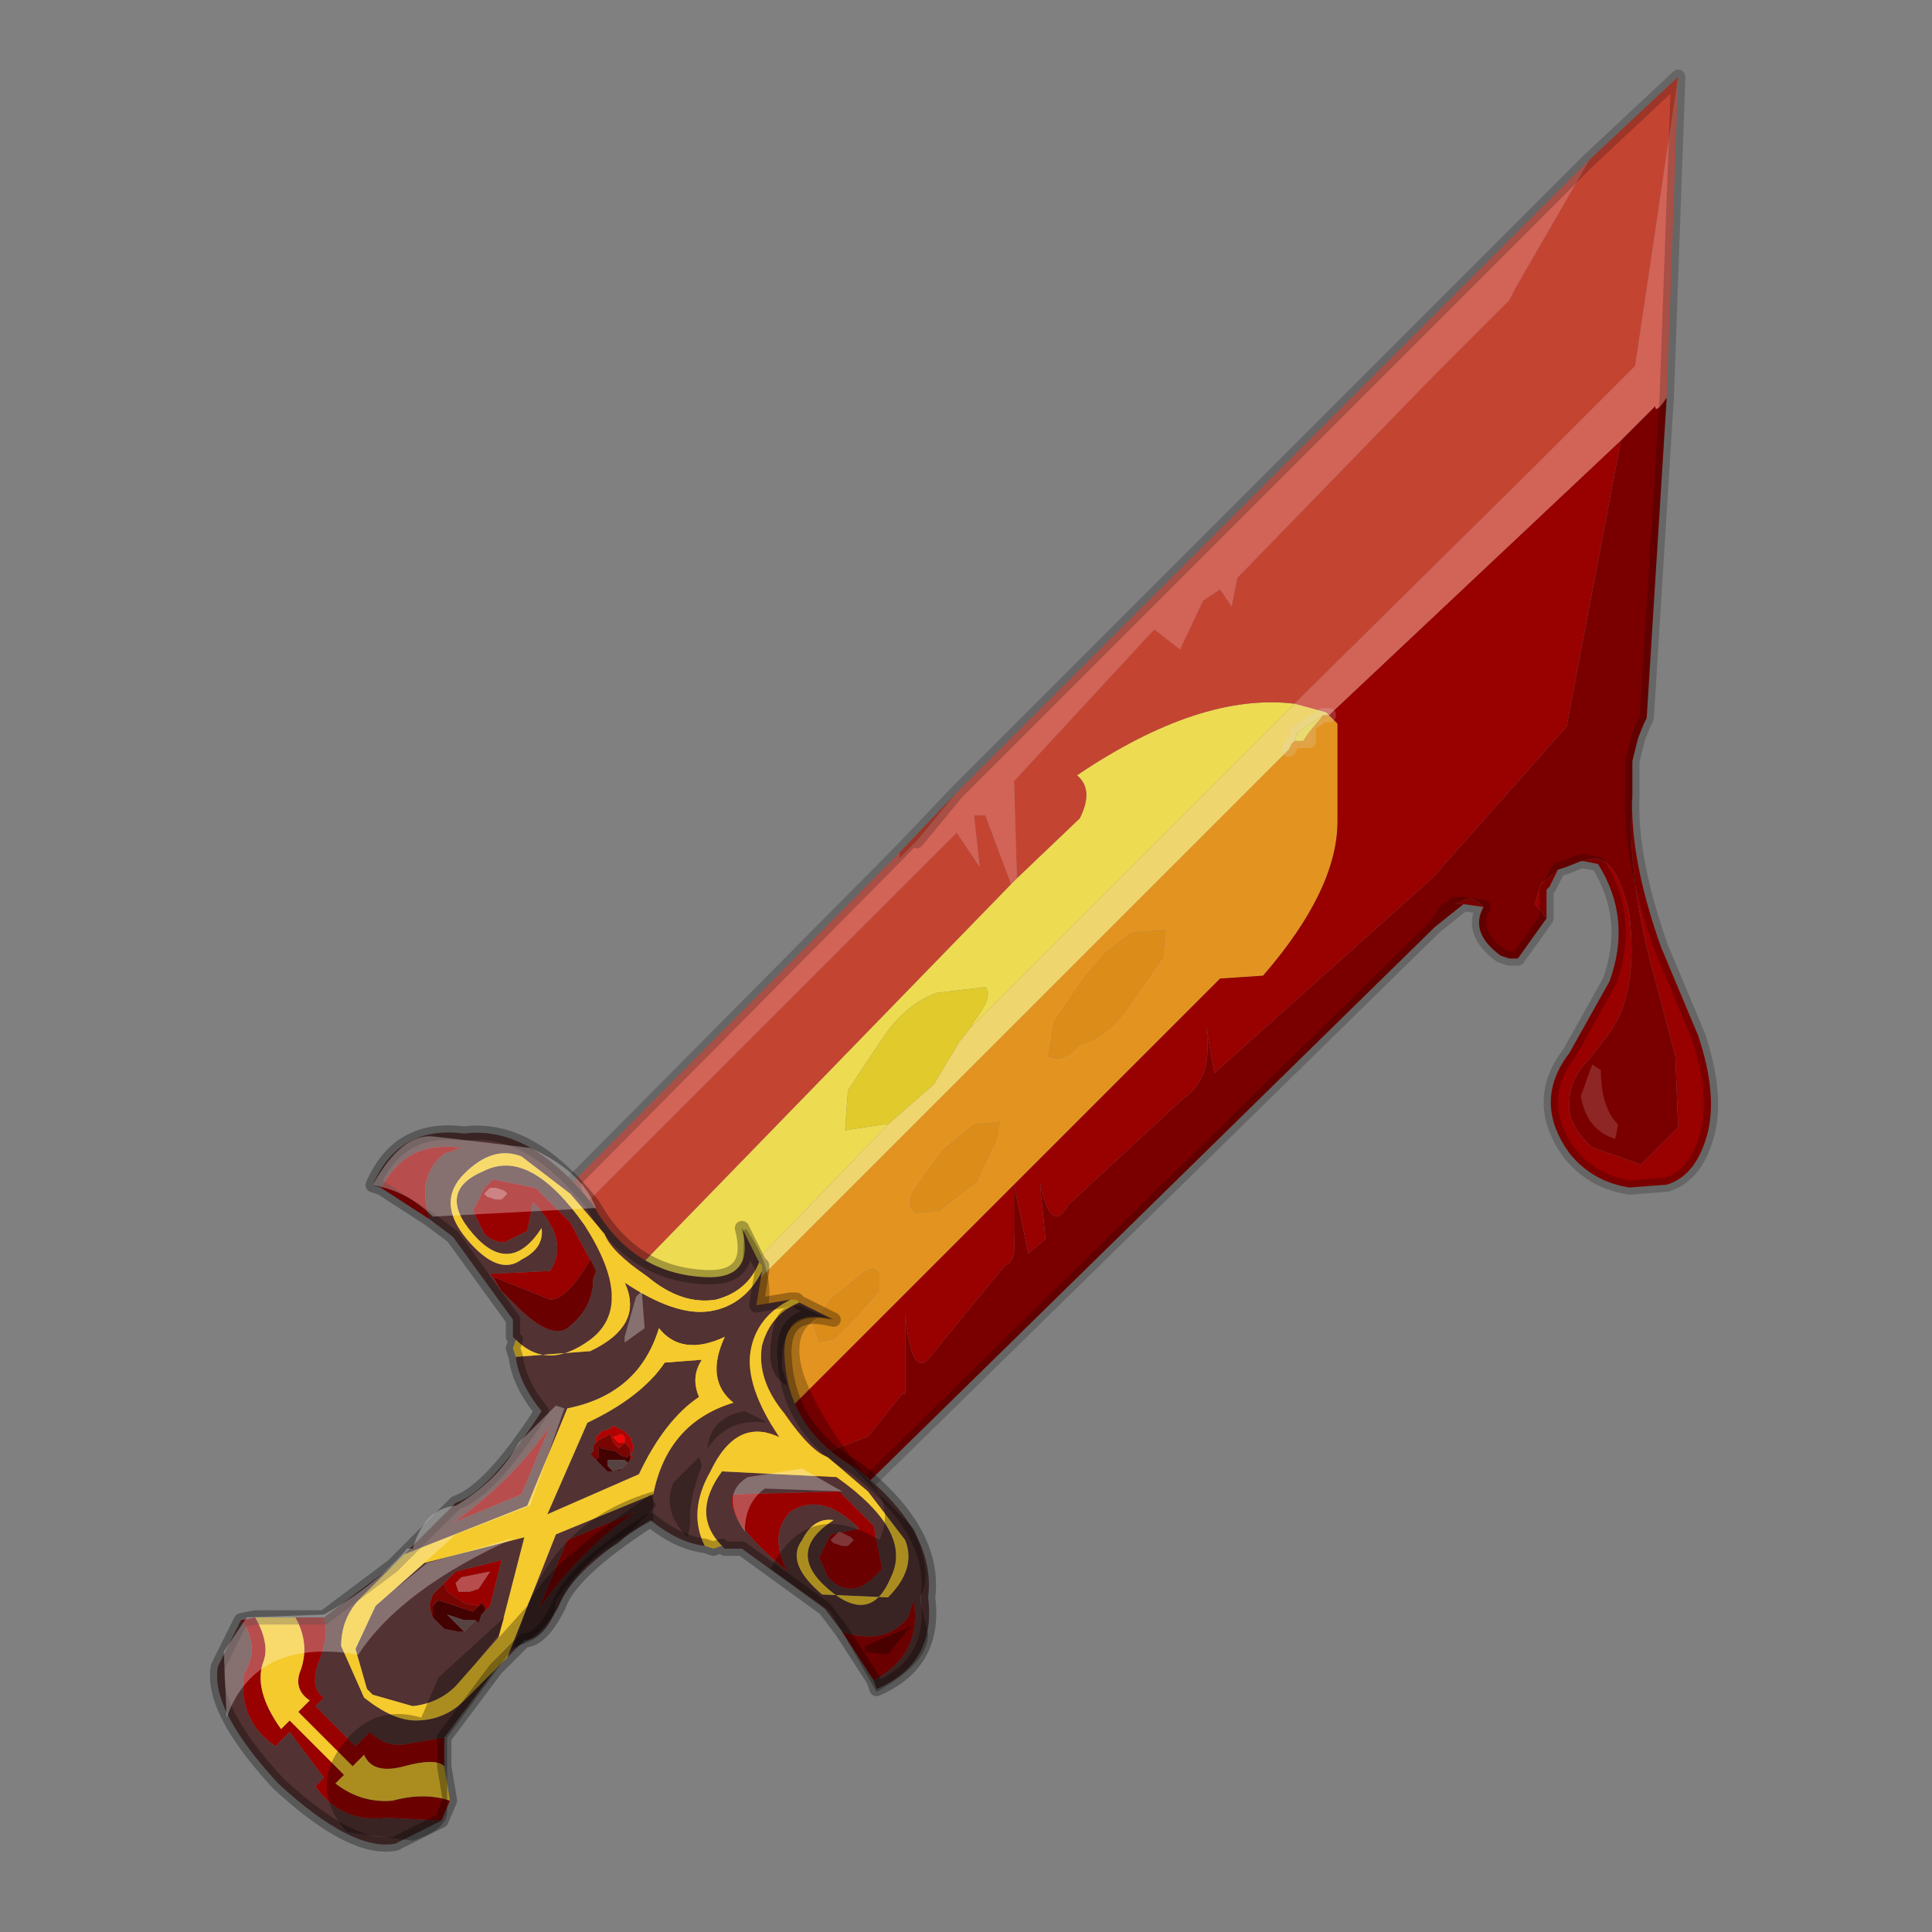 <?xml version="1.0" encoding="UTF-8" standalone="no"?>
<svg xmlns:xlink="http://www.w3.org/1999/xlink" height="440.0px" width="440.0px" xmlns="http://www.w3.org/2000/svg">
  <rect width="100%" height="100%" fill="#808080" stroke="none"/>
  <g transform="matrix(10.0, 0.0, 0.0, 10.0, 0.0, 0.0)">
    <use height="44.0" transform="matrix(1.0, 0.0, 0.0, 1.0, 0.0, 0.0)" width="44.0" xlink:href="#shape0"/>
    <use height="24.95" transform="matrix(1.304, 0.0, 0.0, 1.304, 12.922, 1.617)" width="20.05" xlink:href="#sprite0"/>
    <use height="5.8" transform="matrix(1.0, 0.0, 0.0, 1.0, 16.5, 28.0)" width="3.2" xlink:href="#shape2"/>
    <use height="12.6" transform="matrix(1.304, 0.0, 0.0, 1.304, 4.836, 25.686)" width="12.6" xlink:href="#sprite1"/>
  </g>
  <defs>
    <g id="shape0" transform="matrix(1.0, 0.0, 0.0, 1.0, 0.0, 0.0)">
      <path d="M44.0 44.0 L0.0 44.0 0.0 0.0 44.0 0.0 44.0 44.0" fill="#33cc33" fill-opacity="0.0" fill-rule="evenodd" stroke="none"/>
    </g>
    <g id="sprite0" transform="matrix(1.0, 0.0, 0.0, 1.0, 9.8, 12.45)">
      <use height="24.95" transform="matrix(1.0, 0.0, 0.0, 1.0, -9.8, -12.45)" width="20.05" xlink:href="#shape1"/>
    </g>
    <g id="shape1" transform="matrix(1.0, 0.0, 0.0, 1.0, 9.8, 12.45)">
      <path d="M-8.35 10.55 L2.8 -0.6 2.85 -0.7 2.9 -0.75 3.05 -0.75 3.15 -0.75 3.15 -0.9 3.15 -0.75 3.05 -0.75 3.15 -0.9 3.4 -1.2 3.5 -1.2 3.65 -1.05 3.65 0.65 Q3.65 1.85 2.35 3.35 L1.6 3.4 -2.0 7.0 -6.6 11.6 -7.3 11.3 -7.8 11.1 -8.35 10.55 M0.6 3.05 L0.65 2.55 0.05 2.6 -0.4 2.95 -0.75 3.35 -1.3 4.15 -1.4 4.75 Q-1.15 4.9 -0.85 4.55 -0.4 4.45 0.0 3.9 L0.55 3.1 0.6 3.05 M-5.4 9.75 L-5.15 9.7 -4.75 9.3 -4.35 8.85 -4.35 8.55 Q-4.45 8.4 -4.65 8.55 L-5.2 9.0 -5.5 9.45 -5.4 9.75 M-2.25 5.9 L-2.7 5.95 -3.25 6.4 -3.75 7.1 Q-3.9 7.4 -3.7 7.5 L-3.3 7.45 -2.65 6.95 -2.3 6.2 -2.25 5.9" fill="#e39420" fill-rule="evenodd" stroke="none"/>
      <path d="M-1.95 1.65 L-0.85 0.6 Q-0.6 0.1 -0.9 -0.15 1.25 -1.6 2.9 -1.4 L-2.75 4.25 -2.7 4.15 Q-2.35 3.7 -2.5 3.55 L-3.35 3.65 Q-3.9 3.85 -4.3 4.45 L-4.9 5.35 -4.95 6.05 -4.3 5.95 -4.2 5.95 -8.45 10.35 -9.05 8.95 -2.05 1.75 -1.95 1.65 M2.9 -0.75 L2.95 -0.9 3.4 -1.2 3.15 -0.9 3.05 -0.75 2.9 -0.75" fill="#eddb52" fill-rule="evenodd" stroke="none"/>
      <path d="M3.5 -1.2 L8.6 -6.0 7.65 -1.0 5.3 1.65 1.5 5.05 1.35 4.2 Q1.5 5.15 0.95 5.5 L-1.05 7.35 Q-1.35 7.9 -1.55 6.95 L-1.45 7.95 -1.75 8.2 -2.0 7.0 1.6 3.4 2.35 3.35 Q3.65 1.85 3.65 0.65 L3.65 -1.05 3.5 -1.2 M8.8 0.2 Q8.75 1.3 9.3 2.85 L9.95 4.4 Q10.3 5.45 10.1 6.15 9.9 6.85 9.4 7.0 L8.75 7.05 Q8.1 6.95 7.7 6.45 7.05 5.55 7.7 4.7 L8.4 3.45 Q8.8 2.35 8.2 1.4 L7.95 1.35 Q8.5 1.1 8.75 2.3 8.9 3.65 8.4 4.35 L8.05 4.8 Q7.7 5.15 7.7 5.55 7.65 5.95 8.1 6.35 L8.95 6.65 9.6 6.0 9.55 4.75 9.1 3.05 Q8.7 1.45 8.8 0.2 M7.5 1.5 L7.35 1.8 7.3 1.85 7.3 2.35 7.1 2.1 7.2 1.75 7.5 1.5 M6.2 2.15 L5.85 2.1 5.7 2.1 5.95 2.0 Q6.05 2.0 6.2 2.15 M-5.9 11.9 L-5.95 11.9 -6.65 11.65 -6.55 11.6 -6.6 11.6 -2.0 7.0 -2.0 7.85 Q-1.95 8.35 -2.15 8.4 L-3.5 10.05 Q-3.8 10.35 -3.9 9.25 L-3.9 10.65 -3.95 10.65 -4.55 11.4 -5.9 11.9" fill="#990000" fill-rule="evenodd" stroke="none"/>
      <path d="M8.6 -6.0 L9.2 -6.6 Q9.2 -6.45 9.4 -6.75 L9.05 -1.15 9.0 -1.05 8.9 -0.8 8.8 -0.4 8.8 0.1 8.8 0.2 Q8.7 1.45 9.1 3.05 L9.55 4.75 9.6 6.0 8.95 6.65 8.1 6.35 Q7.65 5.95 7.7 5.55 7.7 5.15 8.05 4.8 L8.4 4.35 Q8.9 3.65 8.75 2.3 8.5 1.1 7.95 1.35 L7.9 1.35 7.65 1.45 7.5 1.5 7.2 1.75 7.1 2.1 7.3 2.35 6.8 3.05 6.65 3.05 6.5 3.0 Q5.95 2.6 6.2 2.15 6.05 2.0 5.95 2.0 L5.7 2.1 5.6 2.2 5.55 2.2 5.35 2.5 5.55 2.2 5.6 2.2 5.7 2.1 5.85 2.1 5.35 2.5 -4.75 12.4 -5.9 11.9 -4.55 11.4 -3.95 10.65 -3.9 10.65 -3.9 9.25 Q-3.8 10.35 -3.5 10.05 L-2.15 8.4 Q-1.95 8.35 -2.0 7.85 L-2.0 7.0 -1.75 8.2 -1.45 7.95 -1.55 6.95 Q-1.35 7.9 -1.05 7.35 L0.95 5.5 Q1.5 5.15 1.35 4.2 L1.5 5.05 5.3 1.65 7.65 -1.0 8.6 -6.0" fill="#7a0000" fill-rule="evenodd" stroke="none"/>
      <path d="M9.6 -12.35 L8.85 -7.3 7.15 -5.6 7.05 -5.5 2.9 -1.4 Q1.25 -1.6 -0.9 -0.15 -0.6 0.1 -0.85 0.6 L-1.95 1.65 -2.0 -0.05 0.45 -2.7 0.9 -2.35 1.3 -3.2 1.6 -3.4 1.8 -3.1 1.9 -3.6 5.35 -7.15 6.45 -8.25 6.65 -8.45 6.75 -8.65 8.05 -10.9 9.6 -12.35 M-9.6 7.45 L-3.0 0.85 -2.6 1.45 -2.7 0.55 -2.5 0.55 -2.05 1.75 -9.05 8.95 -9.6 7.45 M-3.0 0.15 L-3.7 1.0 -4.0 1.3 -4.0 1.2 -3.0 0.15" fill="#c44432" fill-rule="evenodd" stroke="none"/>
      <path d="M0.6 3.05 L0.55 3.1 0.0 3.9 Q-0.4 4.45 -0.85 4.55 -1.15 4.9 -1.4 4.75 L-1.3 4.15 -0.75 3.35 -0.4 2.95 0.05 2.6 0.65 2.55 0.6 3.05 M-2.25 5.9 L-2.3 6.2 -2.65 6.95 -3.3 7.45 -3.7 7.5 Q-3.9 7.4 -3.75 7.1 L-3.25 6.4 -2.7 5.95 -2.25 5.9 M-5.4 9.75 L-5.5 9.45 -5.2 9.0 -4.65 8.55 Q-4.45 8.4 -4.35 8.55 L-4.35 8.85 -4.75 9.3 -5.15 9.7 -5.4 9.75" fill="#dc8c19" fill-rule="evenodd" stroke="none"/>
      <path d="M-2.75 4.25 L-2.95 4.5 -3.4 5.25 -4.2 5.95 -4.3 5.95 -4.95 6.05 -4.9 5.35 -4.3 4.45 Q-3.9 3.85 -3.35 3.65 L-2.5 3.55 Q-2.35 3.7 -2.7 4.15 L-2.75 4.25" fill="#e0ca2c" fill-rule="evenodd" stroke="none"/>
      <path d="M2.9 -1.4 L7.05 -5.5 7.15 -5.6 8.85 -7.3 9.6 -12.35 9.4 -6.75 Q9.2 -6.45 9.2 -6.6 L8.6 -6.0 3.5 -1.2 3.45 -1.25 2.9 -1.4 M8.05 -10.9 L6.75 -8.65 6.65 -8.45 6.45 -8.25 5.35 -7.15 1.9 -3.6 1.8 -3.1 1.6 -3.4 1.3 -3.2 0.9 -2.35 0.45 -2.7 -2.0 -0.05 -1.95 1.65 -2.05 1.75 -2.5 0.55 -2.7 0.55 -2.6 1.45 -3.0 0.85 -9.6 7.45 -9.7 6.95 -4.0 1.2 -4.0 1.3 -3.7 1.0 -3.0 0.15 8.05 -10.9" fill="#d26357" fill-rule="evenodd" stroke="none"/>
      <path d="M2.9 -1.4 L3.45 -1.25 3.5 -1.2 3.4 -1.2 2.95 -0.9 2.9 -0.75 2.85 -0.7 2.8 -0.6 -8.35 10.55 -8.35 10.5 -8.45 10.35 -4.2 5.95 -3.4 5.25 -2.95 4.5 -2.75 4.25 2.9 -1.4" fill="#efd56d" fill-rule="evenodd" stroke="none"/>
      <path d="M9.4 -6.75 L9.6 -12.35 8.05 -10.9 M-8.45 10.35 L-8.35 10.5 -8.35 10.55 M9.4 -6.75 L9.05 -1.15 9.0 -1.05 8.9 -0.8 8.8 -0.4 8.8 0.1 8.8 0.2 Q8.75 1.3 9.3 2.85 L9.95 4.4 Q10.3 5.45 10.1 6.15 9.9 6.85 9.4 7.0 L8.75 7.05 Q8.1 6.95 7.7 6.45 7.05 5.55 7.7 4.7 L8.4 3.45 Q8.8 2.35 8.2 1.4 L7.95 1.35 7.9 1.35 7.65 1.45 7.5 1.5 7.35 1.8 7.3 1.85 7.3 2.35 6.8 3.05 6.65 3.05 6.5 3.0 Q5.95 2.6 6.2 2.15 L5.85 2.1 5.35 2.5 -4.75 12.4 -5.9 11.9 -5.95 11.9 -6.65 11.65 M-6.55 11.6 L-6.6 11.6 -7.3 11.3 -7.8 11.1 -8.35 10.55 M5.7 2.1 L5.85 2.1 M5.35 2.5 L5.55 2.2 5.6 2.2 5.7 2.1 M-3.0 0.15 L-3.7 1.0 M-4.0 1.2 L-9.7 6.95 -9.6 7.45 -9.05 8.95 M-4.0 1.2 L-3.0 0.15 8.05 -10.9 M-8.45 10.35 L-9.05 8.95" fill="none" stroke="#000000" stroke-linecap="round" stroke-linejoin="round" stroke-opacity="0.2" stroke-width="0.25"/>
      <path d="M2.8 -0.6 L2.85 -0.7 2.9 -0.75 2.95 -0.9 3.4 -1.2 3.5 -1.2 M3.05 -0.75 L2.9 -0.75 M3.15 -0.9 L3.15 -0.75 3.05 -0.75 3.15 -0.9" fill="none" stroke="#dedede" stroke-linecap="round" stroke-linejoin="round" stroke-opacity="0.2" stroke-width="0.25"/>
      <path d="M8.5 6.2 Q8.0 6.05 7.9 5.45 L8.1 4.9 8.25 5.0 Q8.25 5.65 8.55 5.95 L8.5 6.2" fill="#ffffff" fill-opacity="0.149" fill-rule="evenodd" stroke="none"/>
    </g>
    <g id="shape2" transform="matrix(1.0, 0.0, 0.0, 1.0, -16.5, -28.0)">
      <path d="M16.55 30.9 L16.55 30.85 Q17.45 29.55 18.75 29.95 17.3 30.55 19.7 33.6 L19.4 33.8 16.55 30.9" fill="#000000" fill-opacity="0.251" fill-rule="evenodd" stroke="none"/>
      <path d="M16.9 29.15 L16.95 28.0 17.0 28.0 Q17.9 29.3 17.25 30.35 16.0 29.65 16.9 29.15" fill="#000000" fill-opacity="0.251" fill-rule="evenodd" stroke="none"/>
    </g>
    <g id="sprite1" transform="matrix(1.0, 0.0, 0.0, 1.0, 6.3, 6.3)">
      <use height="12.6" transform="matrix(1.0, 0.0, 0.0, 1.0, -6.3, -6.3)" width="12.6" xlink:href="#shape3"/>
    </g>
    <g id="shape3" transform="matrix(1.0, 0.0, 0.0, 1.0, 6.3, 6.3)">
      <path d="M2.6 1.0 Q2.05 0.45 2.6 -0.3 L4.6 -0.2 Q5.95 0.75 5.55 1.55 5.2 2.4 4.45 1.75 3.7 1.1 4.55 0.55 4.2 0.5 4.0 0.9 3.7 1.3 4.35 1.85 L5.5 1.9 Q6.0 1.4 5.8 0.9 L5.15 0.05 4.45 -0.55 Q4.15 -0.65 3.7 -1.3 3.2 -1.9 3.3 -2.5 3.45 -3.05 3.95 -3.25 L4.55 -2.95 Q3.6 -3.2 3.7 -2.2 3.8 -1.0 4.95 -0.35 6.35 0.75 6.2 1.9 6.35 3.05 5.3 3.5 L5.25 3.35 Q6.1 2.9 5.95 1.95 L5.85 2.25 Q5.45 2.75 4.7 2.5 L4.4 2.1 2.95 1.05 2.65 1.05 2.6 1.0 M3.8 -3.3 Q3.2 -3.0 3.1 -2.4 3.0 -1.8 3.6 -0.9 2.85 -1.25 2.4 -0.3 2.0 0.4 2.3 1.0 1.85 0.95 1.35 0.55 -0.05 1.45 -0.25 2.05 -0.55 2.65 -0.85 2.65 L-1.15 2.95 -0.3 0.8 1.4 0.1 Q1.65 -1.15 2.8 -1.5 2.3 -1.9 2.65 -2.65 1.9 -2.3 1.5 -2.8 1.15 -1.65 -0.1 -1.4 L-0.8 0.3 -2.95 1.15 -2.65 0.85 -2.05 0.25 Q-1.45 0.05 -0.55 -1.35 -0.95 -1.85 -1.0 -2.3 L0.3 -2.4 Q1.25 -2.85 0.9 -3.6 1.8 -3.0 2.4 -3.1 3.0 -3.2 3.3 -3.8 L3.2 -3.2 3.8 -3.3 M4.85 1.75 Q5.05 1.75 5.25 1.55 L5.4 1.4 5.25 0.65 4.65 0.05 2.8 0.1 Q2.6 0.5 3.75 1.45 3.4 0.8 3.8 0.4 4.35 0.05 5.0 0.7 L4.5 0.8 4.3 1.2 4.45 1.55 Q4.65 1.75 4.85 1.75 M2.25 -2.25 Q2.05 -1.95 2.2 -1.6 1.6 -1.2 1.15 -0.25 L-0.45 0.45 0.25 -1.15 Q1.2 -1.6 1.6 -2.2 L2.25 -2.25 M-3.15 1.35 L-3.7 1.9 Q-4.05 2.25 -4.05 2.75 L-3.65 3.65 Q-3.15 4.05 -2.75 4.05 -2.25 4.05 -1.9 3.7 L-1.35 3.15 -2.25 4.35 -2.85 4.45 Q-3.25 4.55 -3.55 4.25 L-3.8 4.5 -4.5 3.8 -4.35 3.65 Q-4.6 3.5 -4.45 3.05 -4.25 2.55 -4.35 2.25 L-3.15 1.35 M0.95 -0.45 L1.0 -0.4 0.95 -0.45 1.0 -0.5 1.05 -0.55 1.0 -0.6 1.05 -0.65 1.05 -0.75 1.0 -0.9 0.9 -1.0 0.7 -1.1 0.65 -1.05 0.5 -1.0 0.45 -0.95 0.4 -0.9 0.4 -0.8 0.35 -0.75 0.35 -0.65 0.3 -0.6 0.4 -0.5 0.5 -0.4 0.55 -0.35 0.6 -0.3 0.7 -0.3 0.75 -0.35 0.8 -0.3 0.85 -0.35 0.95 -0.45 M1.1 0.4 L-0.1 0.9 -0.6 2.1 Q0.15 1.05 1.1 0.4 M-1.55 2.15 L-1.45 2.05 -1.25 1.25 -2.05 1.45 -2.35 1.75 -2.4 1.8 -2.45 1.85 -2.5 2.0 -2.5 2.1 -2.45 2.25 -2.4 2.3 -2.35 2.35 -2.25 2.45 -2.0 2.5 -1.9 2.5 -1.75 2.35 -1.7 2.3 -1.65 2.35 -1.6 2.2 -1.55 2.15 M-2.05 3.45 Q-2.35 3.75 -2.8 3.8 L-3.5 3.6 -3.6 3.5 -3.8 2.8 -3.45 2.05 -2.6 1.3 -0.85 0.85 -1.3 2.6 -2.05 3.45 M-2.3 5.8 L-3.1 6.2 Q-3.85 6.35 -5.15 5.15 -6.35 3.85 -6.2 3.1 L-5.8 2.3 Q-5.45 2.75 -5.75 3.25 -5.85 4.05 -5.2 4.5 L-4.95 4.25 -4.35 5.05 -4.5 5.2 Q-4.05 5.85 -3.25 5.75 L-2.3 5.8 M-2.5 -4.7 Q-2.75 -5.45 -2.25 -5.85 L-1.95 -5.95 Q-2.9 -6.1 -3.35 -5.25 L-3.5 -5.3 Q-3.05 -6.35 -1.9 -6.2 -0.75 -6.35 0.35 -4.95 1.0 -3.8 2.2 -3.7 3.2 -3.6 2.95 -4.55 L3.25 -3.95 Q3.05 -3.45 2.5 -3.3 1.9 -3.2 1.3 -3.7 0.65 -4.15 0.55 -4.45 L-0.05 -5.15 -0.9 -5.8 Q-1.4 -6.0 -1.9 -5.5 -2.4 -5.0 -1.85 -4.35 -1.3 -3.7 -0.9 -4.0 -0.5 -4.2 -0.55 -4.55 -1.1 -3.7 -1.75 -4.45 -2.4 -5.2 -1.55 -5.55 -0.75 -5.95 0.2 -4.6 1.1 -3.2 0.3 -2.6 -0.45 -2.05 -1.0 -2.6 L-1.05 -2.65 -1.05 -2.95 -2.1 -4.4 -2.5 -4.7 M-1.25 -3.45 L-1.0 -3.2 Q-0.4 -2.6 -0.1 -2.8 0.35 -3.15 0.35 -3.65 L0.4 -3.8 -0.05 -4.65 -0.65 -5.25 -1.4 -5.4 -1.55 -5.25 -1.75 -4.85 -1.55 -4.45 Q-1.4 -4.3 -1.2 -4.3 L-0.8 -4.5 -0.7 -5.0 Q-0.05 -4.35 -0.4 -3.8 L-1.45 -3.75 -1.25 -3.45 M-0.4 -1.1 Q-1.05 -0.15 -2.1 0.6 L-0.9 0.1 -0.4 -1.1" fill="#523232" fill-rule="evenodd" stroke="none"/>
      <path d="M4.7 2.5 Q5.45 2.75 5.85 2.25 L5.95 1.95 Q6.1 2.9 5.25 3.35 L4.7 2.5 M4.7 1.0 L4.8 1.0 4.9 0.9 4.85 0.85 4.65 0.75 4.6 0.8 4.5 0.9 4.55 0.95 4.7 1.0 M4.85 1.75 Q4.65 1.75 4.45 1.55 L4.3 1.2 4.5 0.8 5.0 0.7 Q4.35 0.05 3.8 0.4 3.4 0.8 3.75 1.45 2.6 0.5 2.8 0.1 L4.65 0.05 5.25 0.65 5.4 1.4 5.25 1.55 Q5.05 1.75 4.85 1.75 M1.1 0.4 Q0.15 1.05 -0.6 2.1 L-0.1 0.9 1.1 0.4 M-1.65 1.75 L-1.45 1.45 -1.7 1.5 -1.95 1.55 -2.05 1.65 -2.0 1.8 -1.9 1.8 -1.8 1.8 -1.65 1.75 M-2.35 1.75 L-2.05 1.45 -1.25 1.25 -1.45 2.05 -1.55 2.15 Q-1.5 2.1 -1.6 2.0 L-1.65 2.05 -1.9 2.0 -2.2 1.8 -2.25 1.65 -2.35 1.75 M-2.25 4.35 L-2.25 4.85 Q-2.4 4.7 -2.95 4.85 -3.5 5.0 -3.65 4.65 L-3.85 4.85 -4.8 3.9 -4.6 3.7 Q-4.9 3.5 -4.75 3.15 -4.6 2.7 -4.85 2.25 L-4.35 2.25 Q-4.25 2.55 -4.45 3.05 -4.6 3.5 -4.35 3.65 L-4.5 3.8 -3.8 4.5 -3.55 4.25 Q-3.25 4.55 -2.85 4.45 L-2.25 4.35 M-2.15 5.45 L-2.3 5.8 -3.25 5.75 Q-4.05 5.85 -4.5 5.2 L-4.35 5.05 -4.95 4.25 -5.2 4.5 Q-5.85 4.05 -5.75 3.25 -5.45 2.75 -5.8 2.3 L-5.55 2.25 Q-5.3 2.7 -5.4 3.0 -5.6 3.5 -5.1 4.2 L-4.95 4.05 -4.5 4.5 -4.0 5.0 -4.15 5.15 Q-3.7 5.5 -3.15 5.45 -2.6 5.3 -2.15 5.45 M-3.35 -5.25 Q-2.9 -6.1 -1.95 -5.95 L-2.25 -5.85 Q-2.75 -5.45 -2.5 -4.7 L-3.35 -5.25 M0.4 -3.8 L0.3 -4.0 Q-0.1 -3.3 -0.4 -3.3 L-1.4 -3.7 -1.25 -3.45 -1.45 -3.75 -0.4 -3.8 Q-0.05 -4.35 -0.7 -5.0 L-0.8 -4.5 -1.2 -4.3 Q-1.4 -4.3 -1.55 -4.45 L-1.75 -4.85 -1.55 -5.25 -1.4 -5.4 -0.65 -5.25 -0.05 -4.65 0.4 -3.8 M-1.35 -5.05 L-1.25 -5.05 -1.15 -5.15 -1.2 -5.2 -1.35 -5.25 -1.45 -5.25 -1.55 -5.15 -1.5 -5.1 -1.35 -5.05 M-0.4 -1.1 L-0.9 0.1 -2.1 0.6 Q-1.05 -0.15 -0.4 -1.1" fill="#990000" fill-rule="evenodd" stroke="none"/>
      <path d="M3.95 -3.25 Q3.45 -3.05 3.3 -2.5 3.2 -1.9 3.7 -1.3 4.15 -0.65 4.45 -0.55 L5.15 0.05 5.8 0.9 Q6.0 1.4 5.5 1.9 L4.35 1.85 Q3.7 1.3 4.0 0.9 4.2 0.5 4.55 0.55 3.7 1.1 4.45 1.75 5.2 2.4 5.55 1.55 5.95 0.75 4.6 -0.2 L2.6 -0.3 Q2.05 0.45 2.6 1.0 L2.45 1.05 2.3 1.0 Q2.0 0.4 2.4 -0.3 2.85 -1.25 3.6 -0.9 3.0 -1.8 3.1 -2.4 3.2 -3.0 3.8 -3.3 L3.9 -3.3 3.95 -3.25 M2.25 -2.25 L1.6 -2.2 Q1.2 -1.6 0.25 -1.15 L-0.45 0.45 1.15 -0.25 Q1.6 -1.2 2.2 -1.6 2.05 -1.95 2.25 -2.25 M-2.95 1.15 L-0.8 0.3 -0.1 -1.4 Q1.15 -1.65 1.5 -2.8 1.9 -2.3 2.65 -2.65 2.3 -1.9 2.8 -1.5 1.65 -1.15 1.4 0.1 L-0.3 0.8 -1.15 2.95 -1.35 3.15 -1.9 3.7 Q-2.25 4.05 -2.75 4.05 -3.15 4.05 -3.65 3.65 L-4.05 2.75 Q-4.05 2.25 -3.7 1.9 L-3.15 1.35 -2.95 1.15 M-2.05 3.45 L-1.3 2.6 -0.85 0.85 -2.6 1.3 -3.45 2.05 -3.8 2.8 -3.6 3.5 -3.5 3.6 -2.8 3.8 Q-2.35 3.75 -2.05 3.45 M-4.85 2.25 Q-4.6 2.7 -4.75 3.15 -4.9 3.5 -4.6 3.7 L-4.8 3.9 -3.85 4.85 -3.65 4.65 Q-3.5 5.0 -2.95 4.85 -2.4 4.7 -2.25 4.85 L-2.15 5.45 Q-2.6 5.3 -3.15 5.45 -3.7 5.5 -4.15 5.15 L-4.0 5.0 -4.5 4.5 -4.95 4.05 -5.1 4.2 Q-5.6 3.5 -5.4 3.0 -5.3 2.7 -5.55 2.25 L-4.85 2.25 M-1.0 -2.6 Q-0.45 -2.05 0.3 -2.6 1.1 -3.2 0.2 -4.6 -0.75 -5.95 -1.55 -5.55 -2.4 -5.2 -1.75 -4.45 -1.1 -3.7 -0.55 -4.55 -0.5 -4.2 -0.9 -4.0 -1.3 -3.7 -1.85 -4.35 -2.4 -5.0 -1.9 -5.5 -1.4 -6.0 -0.9 -5.8 L-0.05 -5.15 0.55 -4.45 Q0.65 -4.15 1.3 -3.7 1.9 -3.2 2.5 -3.3 3.05 -3.45 3.25 -3.95 L3.3 -3.9 3.3 -3.8 Q3.0 -3.2 2.4 -3.1 1.8 -3.0 0.9 -3.6 1.25 -2.85 0.3 -2.4 L-1.0 -2.3 -1.05 -2.45 -1.0 -2.6" fill="#f5ca2c" fill-rule="evenodd" stroke="none"/>
      <path d="M4.7 1.0 L4.55 0.95 4.5 0.9 4.6 0.8 4.65 0.75 4.85 0.85 4.9 0.9 4.8 1.0 4.7 1.0 M-1.65 1.75 L-1.8 1.8 -1.9 1.8 -2.0 1.8 -2.05 1.65 -1.95 1.55 -1.7 1.5 -1.45 1.45 -1.65 1.75 M-1.35 -5.05 L-1.5 -5.1 -1.55 -5.15 -1.45 -5.25 -1.35 -5.25 -1.2 -5.2 -1.15 -5.15 -1.25 -5.05 -1.35 -5.05" fill="#b74d4d" fill-rule="evenodd" stroke="none"/>
      <path d="M0.4 -3.8 L0.35 -3.65 Q0.35 -3.15 -0.1 -2.8 -0.4 -2.6 -1.0 -3.2 L-1.25 -3.45 -1.4 -3.7 -0.4 -3.3 Q-0.1 -3.3 0.3 -4.0 L0.4 -3.8" fill="#6a0000" fill-rule="evenodd" stroke="none"/>
      <path d="M0.35 -0.75 L0.4 -0.8 0.4 -0.9 0.45 -0.95 0.5 -1.0 0.65 -1.05 0.7 -1.1 0.9 -1.0 1.0 -0.9 1.05 -0.75 1.05 -0.65 1.0 -0.6 1.05 -0.55 1.0 -0.5 1.0 -0.6 1.0 -0.7 0.9 -0.8 0.85 -0.75 0.8 -0.7 0.7 -0.8 0.65 -0.95 0.45 -0.85 0.4 -0.8 0.35 -0.75 M0.8 -0.8 L0.9 -0.8 0.9 -0.9 0.85 -0.95 0.7 -0.9 0.75 -0.85 0.8 -0.8" fill="#af0303" fill-rule="evenodd" stroke="none"/>
      <path d="M0.8 -0.8 L0.75 -0.85 0.7 -0.9 0.85 -0.95 0.9 -0.9 0.9 -0.8 0.8 -0.8" fill="#f00606" fill-rule="evenodd" stroke="none"/>
      <path d="M0.5 -0.4 L0.4 -0.5 0.3 -0.6 0.35 -0.65 0.35 -0.75 0.4 -0.8 0.45 -0.85 0.65 -0.95 0.7 -0.8 0.8 -0.7 0.85 -0.75 0.9 -0.8 1.0 -0.7 1.0 -0.6 0.95 -0.55 Q0.85 -0.55 0.75 -0.65 L0.5 -0.7 0.45 -0.75 0.45 -0.65 0.45 -0.55 0.4 -0.5 0.5 -0.4 M-2.35 1.75 L-2.25 1.65 -2.2 1.8 -1.9 2.0 -1.65 2.05 -1.75 2.15 -2.35 1.95 -2.45 2.05 -2.45 2.25 -2.5 2.1 -2.5 2.0 -2.45 1.85 -2.4 1.8 -2.35 1.75" fill="#780502" fill-rule="evenodd" stroke="none"/>
      <path d="M1.0 -0.5 L0.95 -0.45 1.0 -0.4 0.95 -0.45 0.9 -0.5 0.6 -0.5 0.6 -0.4 0.7 -0.3 0.6 -0.3 0.55 -0.35 0.5 -0.4 0.4 -0.5 0.45 -0.55 0.45 -0.65 0.45 -0.75 0.5 -0.7 0.75 -0.65 Q0.85 -0.55 0.95 -0.55 L1.0 -0.6 1.0 -0.5 M0.85 -0.35 L0.8 -0.3 0.75 -0.35 0.7 -0.3 0.85 -0.35 M-1.65 2.05 L-1.6 2.0 Q-1.5 2.1 -1.55 2.15 L-1.6 2.2 -1.65 2.35 -1.7 2.3 -1.9 2.3 -2.2 2.2 -1.9 2.5 -2.0 2.5 -2.25 2.45 -2.35 2.35 -2.4 2.3 -2.45 2.25 -2.45 2.05 -2.35 1.95 -1.75 2.15 -1.65 2.05" fill="#430101" fill-rule="evenodd" stroke="none"/>
      <path d="M0.95 -0.45 L0.85 -0.35 0.7 -0.3 0.6 -0.4 0.6 -0.5 0.9 -0.5 0.95 -0.45 M-1.7 2.3 L-1.75 2.35 -1.9 2.5 -2.2 2.2 -1.9 2.3 -1.7 2.3" fill="#574242" fill-rule="evenodd" stroke="none"/>
      <path d="M2.6 1.0 L2.65 1.05 2.95 1.05 4.4 2.1 4.7 2.5 5.25 3.35 5.3 3.5 Q6.35 3.05 6.2 1.9 6.35 0.75 4.95 -0.35 3.8 -1.0 3.7 -2.2 3.6 -3.2 4.55 -2.95 L3.95 -3.25 3.9 -3.3 3.8 -3.3 M2.3 1.0 L2.45 1.05 2.6 1.0 M3.3 -3.8 L3.2 -3.2 3.8 -3.3 M-2.95 1.15 L-3.15 1.35 M-1.35 3.15 L-1.15 2.95 -0.85 2.65 Q-0.55 2.65 -0.25 2.05 -0.05 1.45 1.35 0.55 1.85 0.95 2.3 1.0 M-2.25 4.85 L-2.25 4.35 -1.35 3.15 M-4.35 2.25 L-4.85 2.25 M-2.25 4.85 L-2.15 5.45 -2.3 5.8 -3.1 6.2 Q-3.85 6.35 -5.15 5.15 -6.35 3.85 -6.2 3.1 L-5.8 2.3 -5.55 2.25 -4.85 2.25 M-3.35 -5.25 L-2.5 -4.7 -2.1 -4.4 -1.05 -2.95 -1.05 -2.65 -1.0 -2.6 M3.25 -3.95 L2.95 -4.55 Q3.2 -3.6 2.2 -3.7 1.0 -3.8 0.35 -4.95 -0.75 -6.35 -1.9 -6.2 -3.05 -6.35 -3.5 -5.3 L-3.35 -5.25 M3.3 -3.8 L3.3 -3.9 3.25 -3.95 M-2.95 1.15 L-2.65 0.85 -2.05 0.25 Q-1.45 0.05 -0.55 -1.35 -0.95 -1.85 -1.0 -2.3 L-1.05 -2.45 -1.0 -2.6 M-4.35 2.25 L-3.15 1.35" fill="none" stroke="#000000" stroke-linecap="round" stroke-linejoin="round" stroke-opacity="0.302" stroke-width="0.25"/>
      <path d="M-2.45 -4.75 Q-2.9 -5.2 -3.5 -5.3 -3.0 -6.2 -2.45 -6.15 L-2.0 -6.1 -0.75 -5.95 Q0.15 -5.55 0.4 -4.9 L-2.45 -4.75" fill="#ffffff" fill-opacity="0.302" fill-rule="evenodd" stroke="none"/>
      <path d="M0.75 0.9 Q0.15 1.3 -0.2 1.95 -0.5 2.55 -1.05 2.8 L-0.85 2.2 Q-0.3 0.55 1.4 0.05 L1.4 0.35 1.4 0.55 Q1.2 0.65 0.75 0.9" fill="#000000" fill-opacity="0.302" fill-rule="evenodd" stroke="none"/>
      <path d="M4.7 0.05 L3.35 0.0 Q3.0 0.25 3.0 0.75 2.55 0.1 3.05 -0.2 L4.0 -0.35 4.7 0.05" fill="#ffffff" fill-opacity="0.302" fill-rule="evenodd" stroke="none"/>
      <path d="M1.2 -3.45 L1.25 -2.8 0.9 -2.55 0.9 -2.65 1.1 -3.35 1.2 -3.45" fill="#ffffff" fill-opacity="0.302" fill-rule="evenodd" stroke="none"/>
      <path d="M6.2 2.55 Q6.2 3.05 5.3 3.55 L4.5 2.15 3.45 1.4 Q4.1 0.15 5.35 0.9 5.7 0.15 4.8 -0.45 L5.95 0.7 Q6.3 1.55 6.05 1.9 L6.2 2.55" fill="#000000" fill-opacity="0.302" fill-rule="evenodd" stroke="none"/>
      <path d="M-2.05 0.3 Q-1.3 -0.15 -0.95 -0.8 L-0.3 -1.45 -0.15 -1.4 -0.75 0.3 -2.05 0.8 -3.1 1.75 -2.55 1.3 -1.85 1.1 -1.0 0.85 Q-3.0 1.75 -3.75 2.9 L-3.7 2.95 -3.75 2.9 Q-5.55 2.6 -6.05 4.0 L-6.1 2.85 -5.7 2.25 -4.35 2.2 Q-3.45 1.7 -2.9 1.05 L-2.8 1.05 Q-2.6 0.35 -2.05 0.3" fill="#ffffff" fill-opacity="0.302" fill-rule="evenodd" stroke="none"/>
      <path d="M1.35 0.1 L1.45 0.3 0.8 0.95 Q0.15 1.3 -0.3 1.95 -0.35 2.6 -1.0 2.75 L-1.1 2.85 -2.2 4.35 -2.2 5.65 Q-2.2 5.95 -2.8 6.15 L-3.95 6.0 Q-4.6 5.25 -4.05 4.5 -3.5 3.75 -2.65 4.0 L-2.35 3.3 -1.2 2.25 -1.3 2.55 -1.7 3.05 -0.8 2.05 Q-0.5 1.35 1.3 0.15 L1.35 0.1" fill="#000000" fill-opacity="0.302" fill-rule="evenodd" stroke="none"/>
      <path d="M2.0 0.85 Q1.55 0.4 1.75 -0.1 L2.2 -0.55 2.25 -0.4 Q2.0 0.25 2.05 0.6 L2.0 0.85" fill="#000000" fill-opacity="0.302" fill-rule="evenodd" stroke="none"/>
      <path d="M2.35 -0.7 Q2.4 -1.25 3.0 -1.35 L3.4 -1.15 Q2.7 -1.25 2.35 -0.7" fill="#000000" fill-opacity="0.302" fill-rule="evenodd" stroke="none"/>
      <path d="M5.9 2.4 L5.5 2.9 5.1 2.85 5.1 2.75 5.8 2.45 5.9 2.4" fill="#000000" fill-opacity="0.302" fill-rule="evenodd" stroke="none"/>
      <path d="M3.45 -2.5 Q3.5 -3.05 3.7 -3.15 L3.95 -3.2 4.5 -2.95 Q3.6 -3.15 3.65 -2.1 L3.75 -1.8 Q3.4 -1.95 3.45 -2.5" fill="#000000" fill-opacity="0.329" fill-rule="evenodd" stroke="none"/>
    </g>
  </defs>
</svg>
